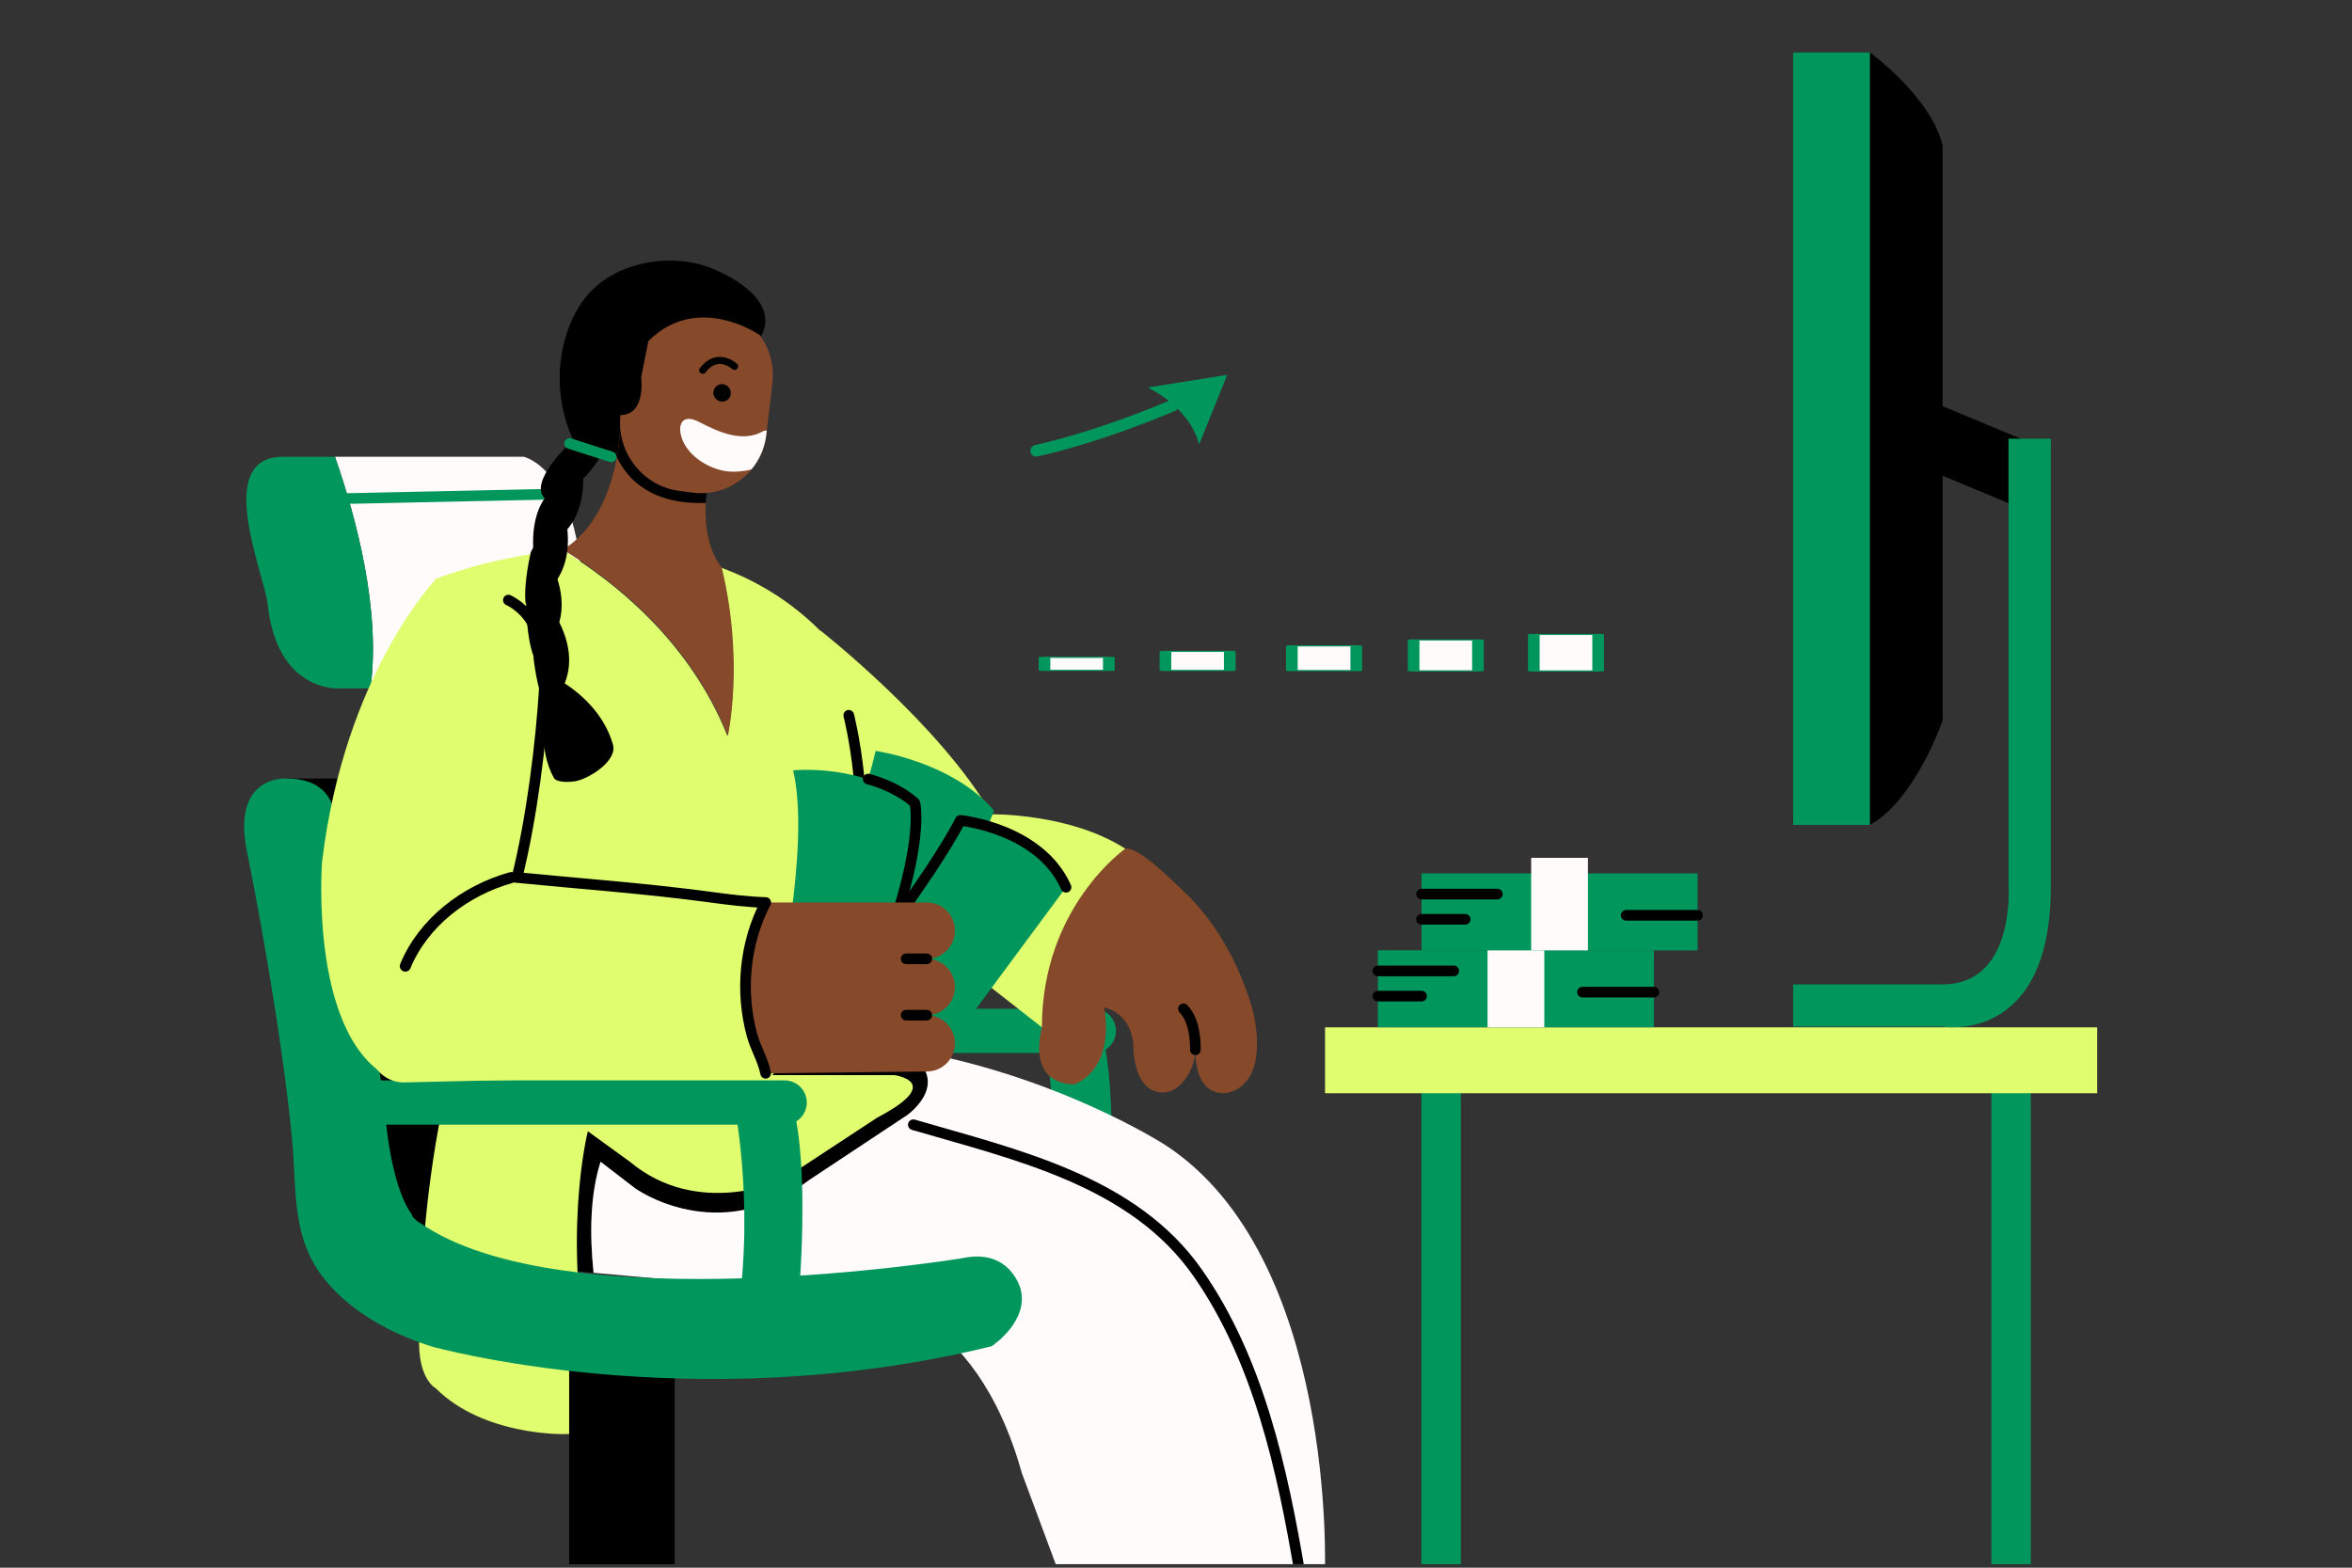 <svg xmlns="http://www.w3.org/2000/svg" xmlns:xlink="http://www.w3.org/1999/xlink" width="150" zoomAndPan="magnify" viewBox="0 0 112.5 75" height="100" preserveAspectRatio="xMidYMid meet" version="1.0"><rect x="0" y="0" width="112.5" height="75" fill="#333333" stroke="none"/><defs><clipPath id="6f9913342b"><path d="M 67 50 L 70 50 L 70 74.832 L 67 74.832 Z M 67 50 " clip-rule="nonzero"/></clipPath><clipPath id="581b575cfb"><path d="M 95 50 L 98 50 L 98 74.832 L 95 74.832 Z M 95 50 " clip-rule="nonzero"/></clipPath><clipPath id="20151181c4"><path d="M 63 49 L 100.664 49 L 100.664 53 L 63 53 Z M 63 49 " clip-rule="nonzero"/></clipPath><clipPath id="4aa5d33644"><path d="M 11.062 21 L 18 21 L 18 33 L 11.062 33 Z M 11.062 21 " clip-rule="nonzero"/></clipPath><clipPath id="d128d71e9d"><path d="M 28 50 L 64 50 L 64 74.832 L 28 74.832 Z M 28 50 " clip-rule="nonzero"/></clipPath><clipPath id="a990916e3d"><path d="M 43 53 L 63 53 L 63 74.832 L 43 74.832 Z M 43 53 " clip-rule="nonzero"/></clipPath><clipPath id="eddc583fe2"><path d="M 27 62 L 33 62 L 33 74.832 L 27 74.832 Z M 27 62 " clip-rule="nonzero"/></clipPath><clipPath id="2398380595"><path d="M 11.062 37 L 20 37 L 20 64 L 11.062 64 Z M 11.062 37 " clip-rule="nonzero"/></clipPath></defs><path fill="#01975c" d="M 30.805 48.262 C 30.805 48.262 52.324 48.262 52.324 48.262 C 52.906 48.262 53.379 48.734 53.379 49.32 C 53.379 49.902 52.906 50.375 52.324 50.375 C 52.324 50.375 30.805 50.375 30.805 50.375 C 30.219 50.375 29.746 49.902 29.746 49.32 C 29.746 48.734 30.219 48.262 30.805 48.262 Z M 30.805 48.262 " fill-opacity="1" fill-rule="nonzero"/><path fill="#01975c" d="M 49.887 49.32 C 49.887 49.32 50.887 53.988 50.086 59.391 C 49.953 60.293 50.492 61.234 51.5 61.039 C 52.566 60.828 52.867 59.539 52.996 58.633 C 52.996 58.633 53.559 52.395 52.672 49.32 C 52.672 49.32 49.887 49.32 49.887 49.32 Z M 49.887 49.32 " fill-opacity="1" fill-rule="nonzero"/><g clip-path="url(#6f9913342b)"><path fill="#01975c" d="M 67.988 50.723 C 67.988 50.723 69.875 50.723 69.875 50.723 C 69.875 50.723 69.875 75.273 69.875 75.273 C 69.875 75.273 67.988 75.273 67.988 75.273 C 67.988 75.273 67.988 50.723 67.988 50.723 Z M 67.988 50.723 " fill-opacity="1" fill-rule="nonzero"/></g><g clip-path="url(#581b575cfb)"><path fill="#01975c" d="M 95.25 50.723 C 95.25 50.723 97.137 50.723 97.137 50.723 C 97.137 50.723 97.137 75.273 97.137 75.273 C 97.137 75.273 95.25 75.273 95.25 75.273 C 95.25 75.273 95.25 50.723 95.25 50.723 Z M 95.25 50.723 " fill-opacity="1" fill-rule="nonzero"/></g><g clip-path="url(#20151181c4)"><path fill="#dffd6e" d="M 63.379 49.148 C 63.379 49.148 100.312 49.148 100.312 49.148 C 100.312 49.148 100.312 52.301 100.312 52.301 C 100.312 52.301 63.379 52.301 63.379 52.301 C 63.379 52.301 63.379 49.148 63.379 49.148 Z M 63.379 49.148 " fill-opacity="1" fill-rule="nonzero"/></g><path fill="#01975c" d="M 65.906 45.461 C 65.906 45.461 79.109 45.461 79.109 45.461 C 79.109 45.461 79.109 49.145 79.109 49.145 C 79.109 49.145 65.906 49.145 65.906 49.145 C 65.906 49.145 65.906 45.461 65.906 45.461 Z M 65.906 45.461 " fill-opacity="1" fill-rule="nonzero"/><path fill="#fffbfb" d="M 71.152 44.719 C 71.152 44.719 73.867 44.719 73.867 44.719 C 73.867 44.719 73.867 49.148 73.867 49.148 C 73.867 49.148 71.152 49.148 71.152 49.148 C 71.152 49.148 71.152 44.719 71.152 44.719 Z M 71.152 44.719 " fill-opacity="1" fill-rule="nonzero"/><path stroke-linecap="round" transform="matrix(0.085, 0, 0, 0.085, 67.721, 46.449)" fill="none" stroke-linejoin="round" d="M -21.338 0.001 C -21.338 0.001 21.339 0.001 21.339 0.001 " stroke="#000001" stroke-width="6" stroke-opacity="1" stroke-miterlimit="4"/><path stroke-linecap="round" transform="matrix(0.085, 0, 0, 0.085, 66.951, 47.657)" fill="none" stroke-linejoin="round" d="M -12.283 -0.014 C -12.283 -0.014 12.294 -0.014 12.294 -0.014 " stroke="#000001" stroke-width="6" stroke-opacity="1" stroke-miterlimit="4"/><path stroke-linecap="round" transform="matrix(0.085, 0, 0, 0.085, 77.401, 47.464)" fill="none" stroke-linejoin="round" d="M -20.11 0.015 C -20.11 0.015 20.086 0.015 20.086 0.015 " stroke="#000001" stroke-width="6" stroke-opacity="1" stroke-miterlimit="4"/><path fill="#01975c" d="M 67.996 41.785 C 67.996 41.785 81.199 41.785 81.199 41.785 C 81.199 41.785 81.199 45.469 81.199 45.469 C 81.199 45.469 67.996 45.469 67.996 45.469 C 67.996 45.469 67.996 41.785 67.996 41.785 Z M 67.996 41.785 " fill-opacity="1" fill-rule="nonzero"/><path fill="#fffbfb" d="M 73.238 41.039 C 73.238 41.039 75.953 41.039 75.953 41.039 C 75.953 41.039 75.953 45.469 75.953 45.469 C 75.953 45.469 73.238 45.469 73.238 45.469 C 73.238 45.469 73.238 41.039 73.238 41.039 Z M 73.238 41.039 " fill-opacity="1" fill-rule="nonzero"/><path stroke-linecap="round" transform="matrix(0.085, 0, 0, 0.085, 69.808, 42.773)" fill="none" stroke-linejoin="round" d="M -21.311 0.002 C -21.311 0.002 21.321 0.002 21.321 0.002 " stroke="#000001" stroke-width="6" stroke-opacity="1" stroke-miterlimit="4"/><path stroke-linecap="round" transform="matrix(0.085, 0, 0, 0.085, 69.039, 43.982)" fill="none" stroke-linejoin="round" d="M -12.261 -0.013 C -12.261 -0.013 12.271 -0.013 12.271 -0.013 " stroke="#000001" stroke-width="6" stroke-opacity="1" stroke-miterlimit="4"/><path stroke-linecap="round" transform="matrix(0.085, 0, 0, 0.085, 79.49, 43.788)" fill="none" stroke-linejoin="round" d="M -20.093 0.016 C -20.093 0.016 20.104 0.016 20.104 0.016 " stroke="#000001" stroke-width="6" stroke-opacity="1" stroke-miterlimit="4"/><path fill="#000001" d="M 88.23 3.969 C 88.23 3.969 89.441 2.512 89.441 2.512 C 89.441 2.512 92.352 4.617 92.918 6.961 C 92.918 6.961 92.918 34.465 92.918 34.465 C 92.918 34.465 91.625 38.262 89.441 39.465 C 89.441 39.465 87.605 37.023 87.605 37.023 C 87.605 37.023 88.23 3.969 88.23 3.969 Z M 88.23 3.969 " fill-opacity="1" fill-rule="nonzero"/><path fill="#01975c" d="M 89.441 39.465 C 89.441 39.465 85.77 39.465 85.77 39.465 C 85.77 39.465 85.77 2.512 85.77 2.512 C 85.77 2.512 89.441 2.512 89.441 2.512 C 89.441 2.512 89.441 39.465 89.441 39.465 Z M 89.441 39.465 " fill-opacity="1" fill-rule="nonzero"/><path fill="#000001" d="M 97.906 21.512 C 97.906 21.512 96.723 24.344 96.723 24.344 C 96.723 24.344 89.816 21.465 89.816 21.465 C 89.816 21.465 91 18.629 91 18.629 C 91 18.629 97.906 21.512 97.906 21.512 Z M 97.906 21.512 " fill-opacity="1" fill-rule="nonzero"/><path fill="#01975c" d="M 92.918 47.094 C 96.395 47.094 96.07 42.426 96.07 42.426 C 96.07 42.426 96.07 20.988 96.07 20.988 C 96.07 20.988 98.094 20.988 98.094 20.988 C 98.094 20.988 98.094 42.426 98.094 42.426 C 98.094 50 92.918 49.117 92.918 49.117 C 92.918 49.117 85.77 49.117 85.77 49.117 C 85.77 49.117 85.77 47.094 85.77 47.094 C 85.77 47.094 92.918 47.094 92.918 47.094 Z M 92.918 47.094 " fill-opacity="1" fill-rule="nonzero"/><path fill="#000001" d="M 13.043 39.926 C 13.043 39.926 13.715 37.246 13.715 37.246 C 13.715 37.246 27.348 37.246 27.348 37.246 C 27.348 37.246 27.348 63.562 27.348 63.562 C 27.348 63.562 17.004 59.512 17.004 59.512 C 17.004 59.512 13.043 39.926 13.043 39.926 Z M 13.043 39.926 " fill-opacity="1" fill-rule="nonzero"/><path fill="#fffbfb" d="M 25.047 21.852 C 25.047 21.852 16.023 21.852 16.023 21.852 C 17.027 24.73 18.23 29.184 17.719 32.934 C 17.719 32.934 27.602 32.934 27.602 32.934 C 28.879 22.625 25.047 21.852 25.047 21.852 Z M 25.047 21.852 " fill-opacity="1" fill-rule="nonzero"/><path stroke-linecap="round" transform="matrix(0.085, 0, 0, 0.085, 21.281, 23.751)" fill="none" stroke-linejoin="round" d="M -65.593 1.407 C -65.593 1.407 65.609 -1.395 65.609 -1.395 " stroke="#01975c" stroke-width="6" stroke-opacity="1" stroke-miterlimit="4"/><g clip-path="url(#4aa5d33644)"><path fill="#01975c" d="M 16.023 21.852 C 16.023 21.852 13.531 21.852 13.531 21.852 C 10.191 21.852 12.641 27.445 12.801 28.906 C 13.258 33.121 16.18 32.934 16.18 32.934 C 16.18 32.934 17.719 32.934 17.719 32.934 C 18.23 29.188 17.027 24.73 16.023 21.852 Z M 16.023 21.852 " fill-opacity="1" fill-rule="nonzero"/></g><path fill="#86492a" d="M 49.645 41.363 C 49.645 41.363 53.82 40.602 53.824 40.602 C 54.465 40.484 56.191 42.246 56.594 42.621 C 58.125 44.051 59.164 45.945 59.801 47.926 C 60.203 49.176 60.555 51.797 58.758 52.273 C 58.758 52.273 57.176 52.691 57.176 50.227 C 57.176 51.156 56.379 52.578 55.246 52.207 C 54.379 51.922 54.203 50.652 54.203 49.906 C 54.203 49.906 54.137 48.516 52.809 48.195 C 52.809 48.195 53.441 50.93 51.418 51.875 C 51.418 51.875 49.141 52.059 49.836 49.145 C 49.836 49.145 48.824 45.223 48.824 45.223 C 48.824 45.223 49.645 41.363 49.645 41.363 Z M 49.645 41.363 " fill-opacity="1" fill-rule="nonzero"/><path stroke-linecap="round" transform="matrix(0.085, 0, 0, 0.085, 56.893, 49.243)" fill="none" stroke-linejoin="round" d="M 3.328 11.523 C 3.328 11.523 4.063 -4.097 -3.379 -11.539 " stroke="#000001" stroke-width="6" stroke-opacity="1" stroke-miterlimit="4"/><path fill="#dffd6e" d="M 44.176 38.578 C 44.176 38.578 47.43 38.957 47.43 38.957 C 47.43 38.957 51.164 38.895 53.824 40.602 C 53.824 40.602 49.836 43.387 49.836 49.148 C 49.836 49.148 44.176 44.719 44.176 44.719 C 44.176 44.719 42.336 41.234 42.336 41.234 C 42.336 41.234 44.176 38.578 44.176 38.578 Z M 44.176 38.578 " fill-opacity="1" fill-rule="nonzero"/><path fill="#dffd6e" d="M 37.242 31.434 C 37.242 31.434 39.246 30.168 39.246 30.168 C 39.246 30.168 44.965 34.652 47.43 38.957 C 47.43 38.957 44.719 41.109 44.176 44.715 C 44.176 44.715 38.254 41.234 38.254 41.234 C 38.254 41.234 39.266 37.137 37.242 31.434 Z M 37.242 31.434 " fill-opacity="1" fill-rule="nonzero"/><path fill="#000001" d="M 35.918 16.688 C 37.684 14.984 35.688 13.512 34.102 12.859 C 32.035 12.004 29.125 12.547 27.82 14.48 C 26.508 16.426 26.449 19.199 27.52 21.242 C 27.52 21.242 29.062 21.754 29.062 21.754 C 29.062 21.754 30.852 22.461 31.871 20.039 C 31.871 20.039 35.918 16.688 35.918 16.688 Z M 35.918 16.688 " fill-opacity="1" fill-rule="nonzero"/><path fill="#000001" d="M 28.727 55.578 C 28.727 55.578 30.367 56.84 30.367 56.84 C 30.367 56.84 34.309 59.719 38.715 56.449 C 38.715 56.449 43.391 53.348 43.391 53.348 C 43.391 53.348 45.77 51.684 43.148 50.18 C 42.207 50.027 41.234 49.914 40.23 49.852 C 40.23 49.852 33.672 48.262 33.672 48.262 C 33.672 48.262 24.043 56.863 24.043 56.863 C 24.043 56.863 27.645 60.82 27.645 60.82 C 27.645 60.82 28.391 60.891 28.391 60.891 C 28.199 59.055 28.223 57.156 28.727 55.578 Z M 28.727 55.578 " fill-opacity="1" fill-rule="nonzero"/><g clip-path="url(#d128d71e9d)"><path fill="#fffbfb" d="M 55.723 54.77 C 55.723 54.77 50.43 51.348 43.148 50.18 C 45.77 51.684 43.391 53.348 43.391 53.348 C 43.391 53.348 38.711 56.449 38.711 56.449 C 34.309 59.719 30.367 56.84 30.367 56.84 C 30.367 56.84 28.727 55.578 28.727 55.578 C 28.223 57.156 28.199 59.055 28.391 60.891 C 28.391 60.891 41.324 62.062 41.324 62.062 C 41.324 62.062 46.598 62.324 48.875 70.469 C 48.875 70.469 50.66 75.273 50.66 75.273 C 50.66 75.273 63.371 75.273 63.371 75.273 C 63.371 75.273 63.965 60.121 55.723 54.77 Z M 55.723 54.77 " fill-opacity="1" fill-rule="nonzero"/></g><g clip-path="url(#a990916e3d)"><path stroke-linecap="round" transform="matrix(0.085, 0, 0, 0.085, 52.931, 64.539)" fill="none" stroke-linejoin="round" d="M 108.771 126.246 C 98.986 68.224 85.572 6.252 51.301 -42.811 C 15.009 -94.768 -50.959 -109.33 -108.751 -126.236 " stroke="#000001" stroke-width="6" stroke-opacity="1" stroke-miterlimit="4"/></g><path fill="#dffd6e" d="M 42.766 51.434 C 42.766 51.434 36.945 51.434 36.945 51.434 C 44.84 41.734 39.227 30.172 39.227 30.172 C 37.781 28.727 36.16 27.77 34.496 27.16 C 35.594 31.656 34.797 35.215 34.797 35.215 C 32.98 30.648 29.332 27.797 26.906 26.32 C 23.43 26.641 20.844 27.695 20.844 27.695 C 20.395 32.383 24.57 43.742 24.57 43.742 C 19.957 50.965 20.09 63.453 20.09 63.453 C 19.82 65.91 20.844 66.418 20.844 66.418 C 23.129 68.703 26.98 68.609 26.98 68.609 C 29.855 68.609 28.383 66.418 28.383 66.418 C 26.777 59.395 28.117 54.121 28.117 54.121 C 28.117 54.121 30.125 55.578 30.125 55.578 C 33.402 58.316 37.414 56.453 37.414 56.453 C 37.414 56.453 41.965 53.465 41.965 53.465 C 45.242 51.746 42.766 51.434 42.766 51.434 Z M 42.766 51.434 " fill-opacity="1" fill-rule="nonzero"/><path stroke-linecap="round" transform="matrix(0.085, 0, 0, 0.085, 40.901, 38.692)" fill="none" stroke-linejoin="round" d="M -3.565 -52.61 C -3.565 -52.61 10.584 2.195 -0.992 52.637 " stroke="#000001" stroke-width="6" stroke-opacity="1" stroke-miterlimit="4"/><g clip-path="url(#eddc583fe2)"><path fill="#000001" d="M 27.223 62.984 C 27.223 62.984 32.27 62.984 32.27 62.984 C 32.27 62.984 32.27 75.273 32.27 75.273 C 32.27 75.273 27.223 75.273 27.223 75.273 C 27.223 75.273 27.223 62.984 27.223 62.984 Z M 27.223 62.984 " fill-opacity="1" fill-rule="nonzero"/></g><path fill="#01975c" d="M 48.824 61.695 C 48.824 61.695 48.348 59.691 46.02 60.195 C 46.02 60.195 26.961 63.32 20.062 58.488 C 20.062 58.488 19.883 58.406 19.684 58.141 C 18.434 59.723 18.273 61.797 18.473 63.535 C 19.141 63.875 19.906 64.18 20.605 64.406 C 20.605 64.406 33.078 67.93 47.43 64.406 C 47.43 64.406 49.207 63.242 48.824 61.695 Z M 48.824 61.695 " fill-opacity="1" fill-rule="nonzero"/><path fill="#86492a" d="M 29.668 20.469 C 29.648 20.824 29.605 21.312 29.508 21.855 C 29.242 23.344 28.578 25.277 26.926 26.297 C 29.352 27.773 33 30.629 34.816 35.191 C 34.816 35.191 35.613 31.633 34.516 27.137 C 34.516 27.137 33.746 26.336 33.746 24.434 C 33.746 24.309 33.75 24.176 33.758 24.039 C 33.766 23.887 29.652 20.258 29.668 20.469 Z M 29.668 20.469 " fill-opacity="1" fill-rule="nonzero"/><path fill="#000001" d="M 33.758 24.062 C 33.801 23.246 33.98 22.258 34.395 21.066 C 34.395 21.066 31.16 19.785 31.16 19.785 C 31.16 19.785 29.68 19.855 29.68 19.855 C 29.68 19.855 29.711 20.734 29.508 21.879 C 30.035 22.977 31.199 24.145 33.758 24.062 Z M 33.758 24.062 " fill-opacity="1" fill-rule="nonzero"/><path fill="#86492a" d="M 32.461 23.48 C 32.461 23.48 33.113 23.566 33.113 23.566 C 34.852 23.805 36.445 22.562 36.652 20.809 C 36.652 20.809 36.945 18.332 36.945 18.332 C 37.152 16.574 35.902 14.945 34.164 14.707 C 34.164 14.707 33.512 14.617 33.512 14.617 C 31.773 14.383 30.18 15.621 29.973 17.379 C 29.973 17.379 29.68 19.855 29.68 19.855 C 29.469 21.609 30.723 23.242 32.461 23.48 Z M 32.461 23.48 " fill-opacity="1" fill-rule="nonzero"/><path fill="#fffbfb" d="M 33.461 20.195 C 32.5 19.699 32.531 20.535 32.531 20.535 C 32.578 21.629 33.809 22.453 34.832 22.555 C 35.156 22.586 35.559 22.559 35.945 22.457 C 36.32 22.004 36.578 21.438 36.652 20.809 C 36.652 20.809 36.676 20.59 36.676 20.59 C 36.629 20.594 36.582 20.605 36.531 20.613 C 35.523 21.203 34.375 20.668 33.457 20.195 C 33.457 20.195 33.461 20.195 33.461 20.195 Z M 33.461 20.195 " fill-opacity="1" fill-rule="nonzero"/><path fill="#000001" d="M 36.348 16.035 C 36.348 16.035 33.375 13.953 31.012 16.32 C 31.012 16.32 30.668 18.047 30.668 18.047 C 30.668 18.047 30.914 19.855 29.68 19.855 C 29.68 19.855 28.074 19.715 28.566 17.52 C 28.566 17.52 29.926 14.34 29.926 14.34 C 29.926 14.34 33.312 13.785 33.312 13.785 C 33.312 13.785 35.609 14.59 35.609 14.59 C 35.609 14.59 36.344 16.031 36.344 16.031 C 36.344 16.031 36.348 16.035 36.348 16.035 Z M 36.348 16.035 " fill-opacity="1" fill-rule="nonzero"/><g clip-path="url(#2398380595)"><path fill="#01975c" d="M 19.727 58.148 C 19.352 57.645 18.762 56.445 18.465 53.719 C 18.465 53.719 17.234 42.965 16.023 39.312 C 16.023 39.312 16.18 37.246 13.715 37.246 C 13.715 37.246 11.133 37.039 11.785 40.598 C 12.305 43.152 12.754 45.727 13.16 48.301 C 13.484 50.371 13.773 52.449 13.973 54.535 C 14.188 56.816 13.938 59.121 15.41 61.051 C 16.234 62.133 17.336 62.949 18.543 63.562 C 18.34 61.82 18.473 59.734 19.727 58.148 Z M 19.727 58.148 " fill-opacity="1" fill-rule="nonzero"/></g><path fill="#dffd6e" d="M 20.863 27.691 C 20.863 27.691 16.477 32.23 15.402 41.246 C 15.402 41.246 14.746 49.898 18.906 51.688 C 18.906 51.688 18.715 43.551 24.711 42.027 C 24.711 42.027 25.789 35.406 25.789 35.406 C 25.789 35.406 27.758 27.691 20.863 27.691 Z M 20.863 27.691 " fill-opacity="1" fill-rule="nonzero"/><path stroke-linecap="round" transform="matrix(0.085, 0, 0, 0.085, 25.19, 35.383)" fill="none" stroke-linejoin="round" d="M -10.273 -78.515 C 7.138 -69.833 11.134 -48.793 10.124 -30.784 C 8.102 2.292 2.911 44.372 -5.633 78.505 " stroke="#000001" stroke-width="6.007" stroke-opacity="1" stroke-miterlimit="4"/><path fill="#01975c" d="M 16.012 51.688 C 16.012 51.688 37.531 51.688 37.531 51.688 C 38.113 51.688 38.59 52.164 38.59 52.746 C 38.59 53.332 38.113 53.805 37.531 53.805 C 37.531 53.805 16.012 53.805 16.012 53.805 C 15.426 53.805 14.953 53.332 14.953 52.746 C 14.953 52.164 15.426 51.688 16.012 51.688 Z M 16.012 51.688 " fill-opacity="1" fill-rule="nonzero"/><path fill="#01975c" d="M 35.098 52.746 C 35.098 52.746 36.094 57.414 35.293 62.82 C 35.16 63.723 35.699 64.66 36.707 64.465 C 37.773 64.258 38.078 62.969 38.203 62.062 C 38.203 62.062 38.77 55.82 37.883 52.746 C 37.883 52.746 35.098 52.746 35.098 52.746 Z M 35.098 52.746 " fill-opacity="1" fill-rule="nonzero"/><path stroke-linecap="round" transform="matrix(0.085, 0, 0, 0.085, 46.683, 41.62)" fill="none" stroke-linejoin="round" d="M 19.9 -12.113 C 19.9 -12.113 3.086 -9.77 -19.883 12.097 " stroke="#000001" stroke-width="6" stroke-opacity="1" stroke-miterlimit="4"/><path fill="#01975c" d="M 38.035 45.938 C 38.035 45.938 40.699 40.891 41.883 35.926 C 41.883 35.926 45.527 36.426 47.543 38.773 C 47.543 38.773 46.465 42.086 42.477 47.438 C 42.477 47.438 38.035 45.938 38.035 45.938 Z M 38.035 45.938 " fill-opacity="1" fill-rule="nonzero"/><path fill="#01975c" d="M 40.281 47.449 C 40.281 47.449 43.988 42.773 45.934 39.246 C 45.934 39.246 49.824 39.82 50.992 42.445 C 50.992 42.445 44.945 50.617 44.945 50.617 C 44.945 50.617 40.281 47.445 40.281 47.445 C 40.281 47.445 40.281 47.449 40.281 47.449 Z M 40.281 47.449 " fill-opacity="1" fill-rule="nonzero"/><path stroke-linecap="round" transform="matrix(0.085, 0, 0, 0.085, 45.637, 43.347)" fill="none" stroke-linejoin="round" d="M -62.981 48.245 C -62.981 48.245 -12.356 -16.943 3.493 -48.227 C 3.493 -48.227 48.192 -43.863 62.984 -10.603 " stroke="#000001" stroke-width="6" stroke-opacity="1" stroke-miterlimit="4"/><path fill="#01975c" d="M 37.098 47.938 C 37.098 47.938 38.801 40.523 37.938 36.855 C 37.938 36.855 41.176 36.5 43.758 38.41 C 43.758 38.41 44.324 40.902 40.969 48.762 C 40.969 48.762 37.098 47.938 37.098 47.938 Z M 37.098 47.938 " fill-opacity="1" fill-rule="nonzero"/><path stroke-linecap="round" transform="matrix(0.085, 0, 0, 0.085, 42.392, 43.015)" fill="none" stroke-linejoin="round" d="M -10.168 -67.575 C -10.168 -67.575 5.129 -63.945 16.063 -54.16 C 16.063 -54.16 24.424 -24.162 -16.738 67.578 " stroke="#000001" stroke-width="6" stroke-opacity="1" stroke-miterlimit="4"/><path fill="#86492a" d="M 45.676 47.219 C 45.676 46.473 45.074 45.871 44.328 45.871 C 45.074 45.871 45.676 45.266 45.676 44.523 C 45.676 43.777 45.074 43.176 44.328 43.176 C 44.328 43.176 36.629 43.176 36.629 43.176 C 36.629 43.176 31.531 44.988 31.531 44.988 C 31.531 44.988 31.066 50.141 31.066 50.141 C 31.066 50.141 36.625 51.348 36.625 51.348 C 36.625 51.348 44.281 51.262 44.281 51.262 C 44.297 51.262 44.312 51.262 44.328 51.262 C 45.074 51.262 45.676 50.66 45.676 49.914 C 45.676 49.172 45.074 48.566 44.328 48.566 C 45.074 48.566 45.676 47.965 45.676 47.219 Z M 45.676 47.219 " fill-opacity="1" fill-rule="nonzero"/><path stroke-linecap="round" transform="matrix(0.085, 0, 0, 0.085, 43.836, 45.871)" fill="none" stroke-linejoin="round" d="M 5.789 0.002 C 5.789 0.002 -5.788 0.002 -5.788 0.002 " stroke="#000001" stroke-width="6" stroke-opacity="1" stroke-miterlimit="4"/><path stroke-linecap="round" transform="matrix(0.085, 0, 0, 0.085, 43.836, 48.566)" fill="none" stroke-linejoin="round" d="M 5.789 -0.001 C 5.789 -0.001 -5.788 -0.001 -5.788 -0.001 " stroke="#000001" stroke-width="6" stroke-opacity="1" stroke-miterlimit="4"/><path fill="#dffd6e" d="M 17.375 44.035 C 17.375 44.035 17.695 50.254 17.695 50.254 C 17.742 51.125 18.473 51.805 19.344 51.785 C 19.344 51.785 36.609 51.379 36.609 51.379 C 36.609 51.379 34.461 47.48 36.613 43.203 C 36.613 43.203 24.355 41.977 24.355 41.977 C 24.355 41.977 20.684 39.871 20.684 39.871 C 20.684 39.871 17.371 44.035 17.371 44.035 C 17.371 44.035 17.375 44.035 17.375 44.035 Z M 17.375 44.035 " fill-opacity="1" fill-rule="nonzero"/><path stroke-linecap="round" transform="matrix(0.085, 0, 0, 0.085, 30.645, 46.661)" fill="none" stroke-linejoin="round" d="M -70.385 -55.136 C -33.725 -51.507 2.98 -48.934 39.502 -43.973 C 49.746 -42.594 60.037 -41.308 70.373 -40.986 C 69.914 -40.206 69.408 -39.471 68.949 -38.69 C 69.408 -39.471 69.868 -40.251 70.373 -40.986 C 58.475 -18.293 55.902 8.995 62.655 33.665 C 64.677 41.015 68.811 47.63 70.327 55.118 " stroke="#000001" stroke-width="6" stroke-opacity="1" stroke-miterlimit="4"/><path stroke-linecap="round" transform="matrix(0.085, 0, 0, 0.085, 21.917, 44.101)" fill="none" stroke-linejoin="round" d="M 29.781 -24.887 C 3.871 -17.675 -19.696 0.425 -29.756 24.911 " stroke="#000001" stroke-width="6.233" stroke-opacity="1" stroke-miterlimit="4"/><path fill="#000001" d="M 27.246 21.219 C 27.246 21.219 25.266 23.059 26.055 23.844 C 26.055 23.844 27.484 23.93 28.789 21.73 C 28.789 21.73 27.246 21.219 27.246 21.219 Z M 27.246 21.219 " fill-opacity="1" fill-rule="nonzero"/><path fill="#000001" d="M 26.055 23.844 C 26.055 23.844 25.406 24.598 25.508 26.293 C 25.508 26.293 27.902 25.953 27.902 22.902 C 27.902 22.902 26.707 22.902 26.707 22.902 C 26.707 22.902 26.055 23.848 26.055 23.848 C 26.055 23.848 26.055 23.844 26.055 23.844 Z M 26.055 23.844 " fill-opacity="1" fill-rule="nonzero"/><path fill="#000001" d="M 25.164 28.93 C 25.164 28.93 25.172 30.477 25.527 31.41 C 25.527 31.41 27.641 30.238 26.555 27.387 C 26.555 27.387 25.438 27.812 25.438 27.812 C 25.438 27.812 25.164 28.93 25.164 28.93 Z M 25.164 28.93 " fill-opacity="1" fill-rule="nonzero"/><path fill="#000001" d="M 25.516 31.438 C 25.516 31.438 25.668 32.977 26.109 33.875 C 26.109 33.875 28.105 32.508 26.754 29.773 C 26.754 29.773 25.68 30.301 25.68 30.301 C 25.68 30.301 25.516 31.438 25.516 31.438 Z M 25.516 31.438 " fill-opacity="1" fill-rule="nonzero"/><path fill="#000001" d="M 26.367 32.316 C 26.367 32.316 26.109 33.871 26.109 33.871 C 26.109 33.871 25.672 35.773 26.5 37.223 C 26.633 37.457 27.305 37.414 27.5 37.379 C 28.168 37.266 29.539 36.402 29.32 35.625 C 28.898 34.137 27.707 33.012 26.367 32.316 Z M 26.367 32.316 " fill-opacity="1" fill-rule="nonzero"/><path fill="#000001" d="M 25.398 26.387 C 25.398 26.387 25.027 27.891 25.141 28.883 C 25.141 28.883 27.477 28.266 27.129 25.238 C 27.129 25.238 25.938 25.375 25.938 25.375 C 25.938 25.375 25.402 26.387 25.402 26.387 C 25.402 26.387 25.398 26.387 25.398 26.387 Z M 25.398 26.387 " fill-opacity="1" fill-rule="nonzero"/><path stroke-linecap="round" transform="matrix(0.085, 0, 0, 0.085, 28.24, 21.536)" fill="none" stroke-linejoin="round" d="M -11.691 -3.733 C -11.691 -3.733 11.692 3.756 11.692 3.756 " stroke="#01975c" stroke-width="6" stroke-opacity="1" stroke-miterlimit="4"/><path fill="#000001" d="M 34.262 18.477 C 34.434 18.328 34.699 18.348 34.852 18.523 C 35.004 18.699 34.988 18.965 34.816 19.113 C 34.645 19.266 34.383 19.242 34.227 19.066 C 34.074 18.891 34.09 18.629 34.262 18.477 Z M 34.262 18.477 " fill-opacity="1" fill-rule="nonzero"/><path stroke-linecap="round" transform="matrix(0.085, 0, 0, 0.085, 34.374, 17.479)" fill="none" stroke-linejoin="round" d="M 8.974 0.566 C 8.974 0.566 -0.581 -8.254 -8.988 2.771 " stroke="#000001" stroke-width="4" stroke-opacity="1" stroke-miterlimit="4"/><path stroke-linecap="round" transform="matrix(0.093, 0, 0, 0.009, 51.498, 31.759)" fill-opacity="1" fill="#fffbfb" fill-rule="nonzero" stroke-linejoin="round" d="M -16.539 -34.603 C -16.539 -34.603 16.546 -34.603 16.546 -34.603 C 16.546 -34.603 16.546 34.767 16.546 34.767 C 16.546 34.767 -16.539 34.767 -16.539 34.767 C -16.539 34.767 -16.539 -34.603 -16.539 -34.603 Z M -16.539 -34.603 " stroke="#01975c" stroke-width="6" stroke-opacity="1" stroke-miterlimit="4"/><path stroke-linecap="round" transform="matrix(0.093, 0, 0, 0.009, 74.904, 31.225)" fill-opacity="1" fill="#fffbfb" fill-rule="nonzero" stroke-linejoin="round" d="M -16.54 -97.172 C -16.54 -97.172 16.544 -97.172 16.544 -97.172 C 16.544 -97.172 16.544 97.157 16.544 97.157 C 16.544 97.157 -16.54 97.157 -16.54 97.157 C -16.54 97.157 -16.54 -97.172 -16.54 -97.172 Z M -16.54 -97.172 " stroke="#01975c" stroke-width="6" stroke-opacity="1" stroke-miterlimit="4"/><path stroke-linecap="round" transform="matrix(0.093, 0, 0, 0.009, 69.154, 31.354)" fill-opacity="1" fill="#fffbfb" fill-rule="nonzero" stroke-linejoin="round" d="M -16.539 -82.09 C -16.539 -82.09 16.546 -82.09 16.546 -82.09 C 16.546 -82.09 16.546 82.378 16.546 82.378 C 16.546 82.378 -16.539 82.378 -16.539 82.378 C -16.539 82.378 -16.539 -82.09 -16.539 -82.09 Z M -16.539 -82.09 " stroke="#01975c" stroke-width="6" stroke-opacity="1" stroke-miterlimit="4"/><path stroke-linecap="round" transform="matrix(0.093, 0, 0, 0.009, 63.331, 31.492)" fill-opacity="1" fill="#fffbfb" fill-rule="nonzero" stroke-linejoin="round" d="M -16.549 -65.688 C -16.549 -65.688 16.578 -65.688 16.578 -65.688 C 16.578 -65.688 16.578 65.702 16.578 65.702 C 16.578 65.702 -16.549 65.702 -16.549 65.702 C -16.549 65.702 -16.549 -65.688 -16.549 -65.688 Z M -16.549 -65.688 " stroke="#01975c" stroke-width="6" stroke-opacity="1" stroke-miterlimit="4"/><path stroke-linecap="round" transform="matrix(0.093, 0, 0, 0.009, 57.283, 31.619)" fill-opacity="1" fill="#fffbfb" fill-rule="nonzero" stroke-linejoin="round" d="M -16.541 -50.792 C -16.541 -50.792 16.544 -50.792 16.544 -50.792 C 16.544 -50.792 16.544 50.737 16.544 50.737 C 16.544 50.737 -16.541 50.737 -16.541 50.737 C -16.541 50.737 -16.541 -50.792 -16.541 -50.792 Z M -16.541 -50.792 " stroke="#01975c" stroke-width="6" stroke-opacity="1" stroke-miterlimit="4"/><path fill="#01975c" d="M 54.891 18.539 C 54.891 18.539 56.902 19.441 57.355 21.27 C 57.355 21.27 58.699 17.934 58.699 17.934 C 58.699 17.934 54.891 18.539 54.891 18.539 Z M 54.891 18.539 " fill-opacity="1" fill-rule="nonzero"/><path stroke-linecap="round" transform="matrix(0.093, 0, 0, 0.093, 62.343, 13.071)" fill="none" stroke-linejoin="round" d="M -137.389 91.325 C -137.389 91.325 -108.561 85.509 -67.174 68.06 " stroke="#01975c" stroke-width="6" stroke-opacity="1" stroke-miterlimit="4"/></svg>